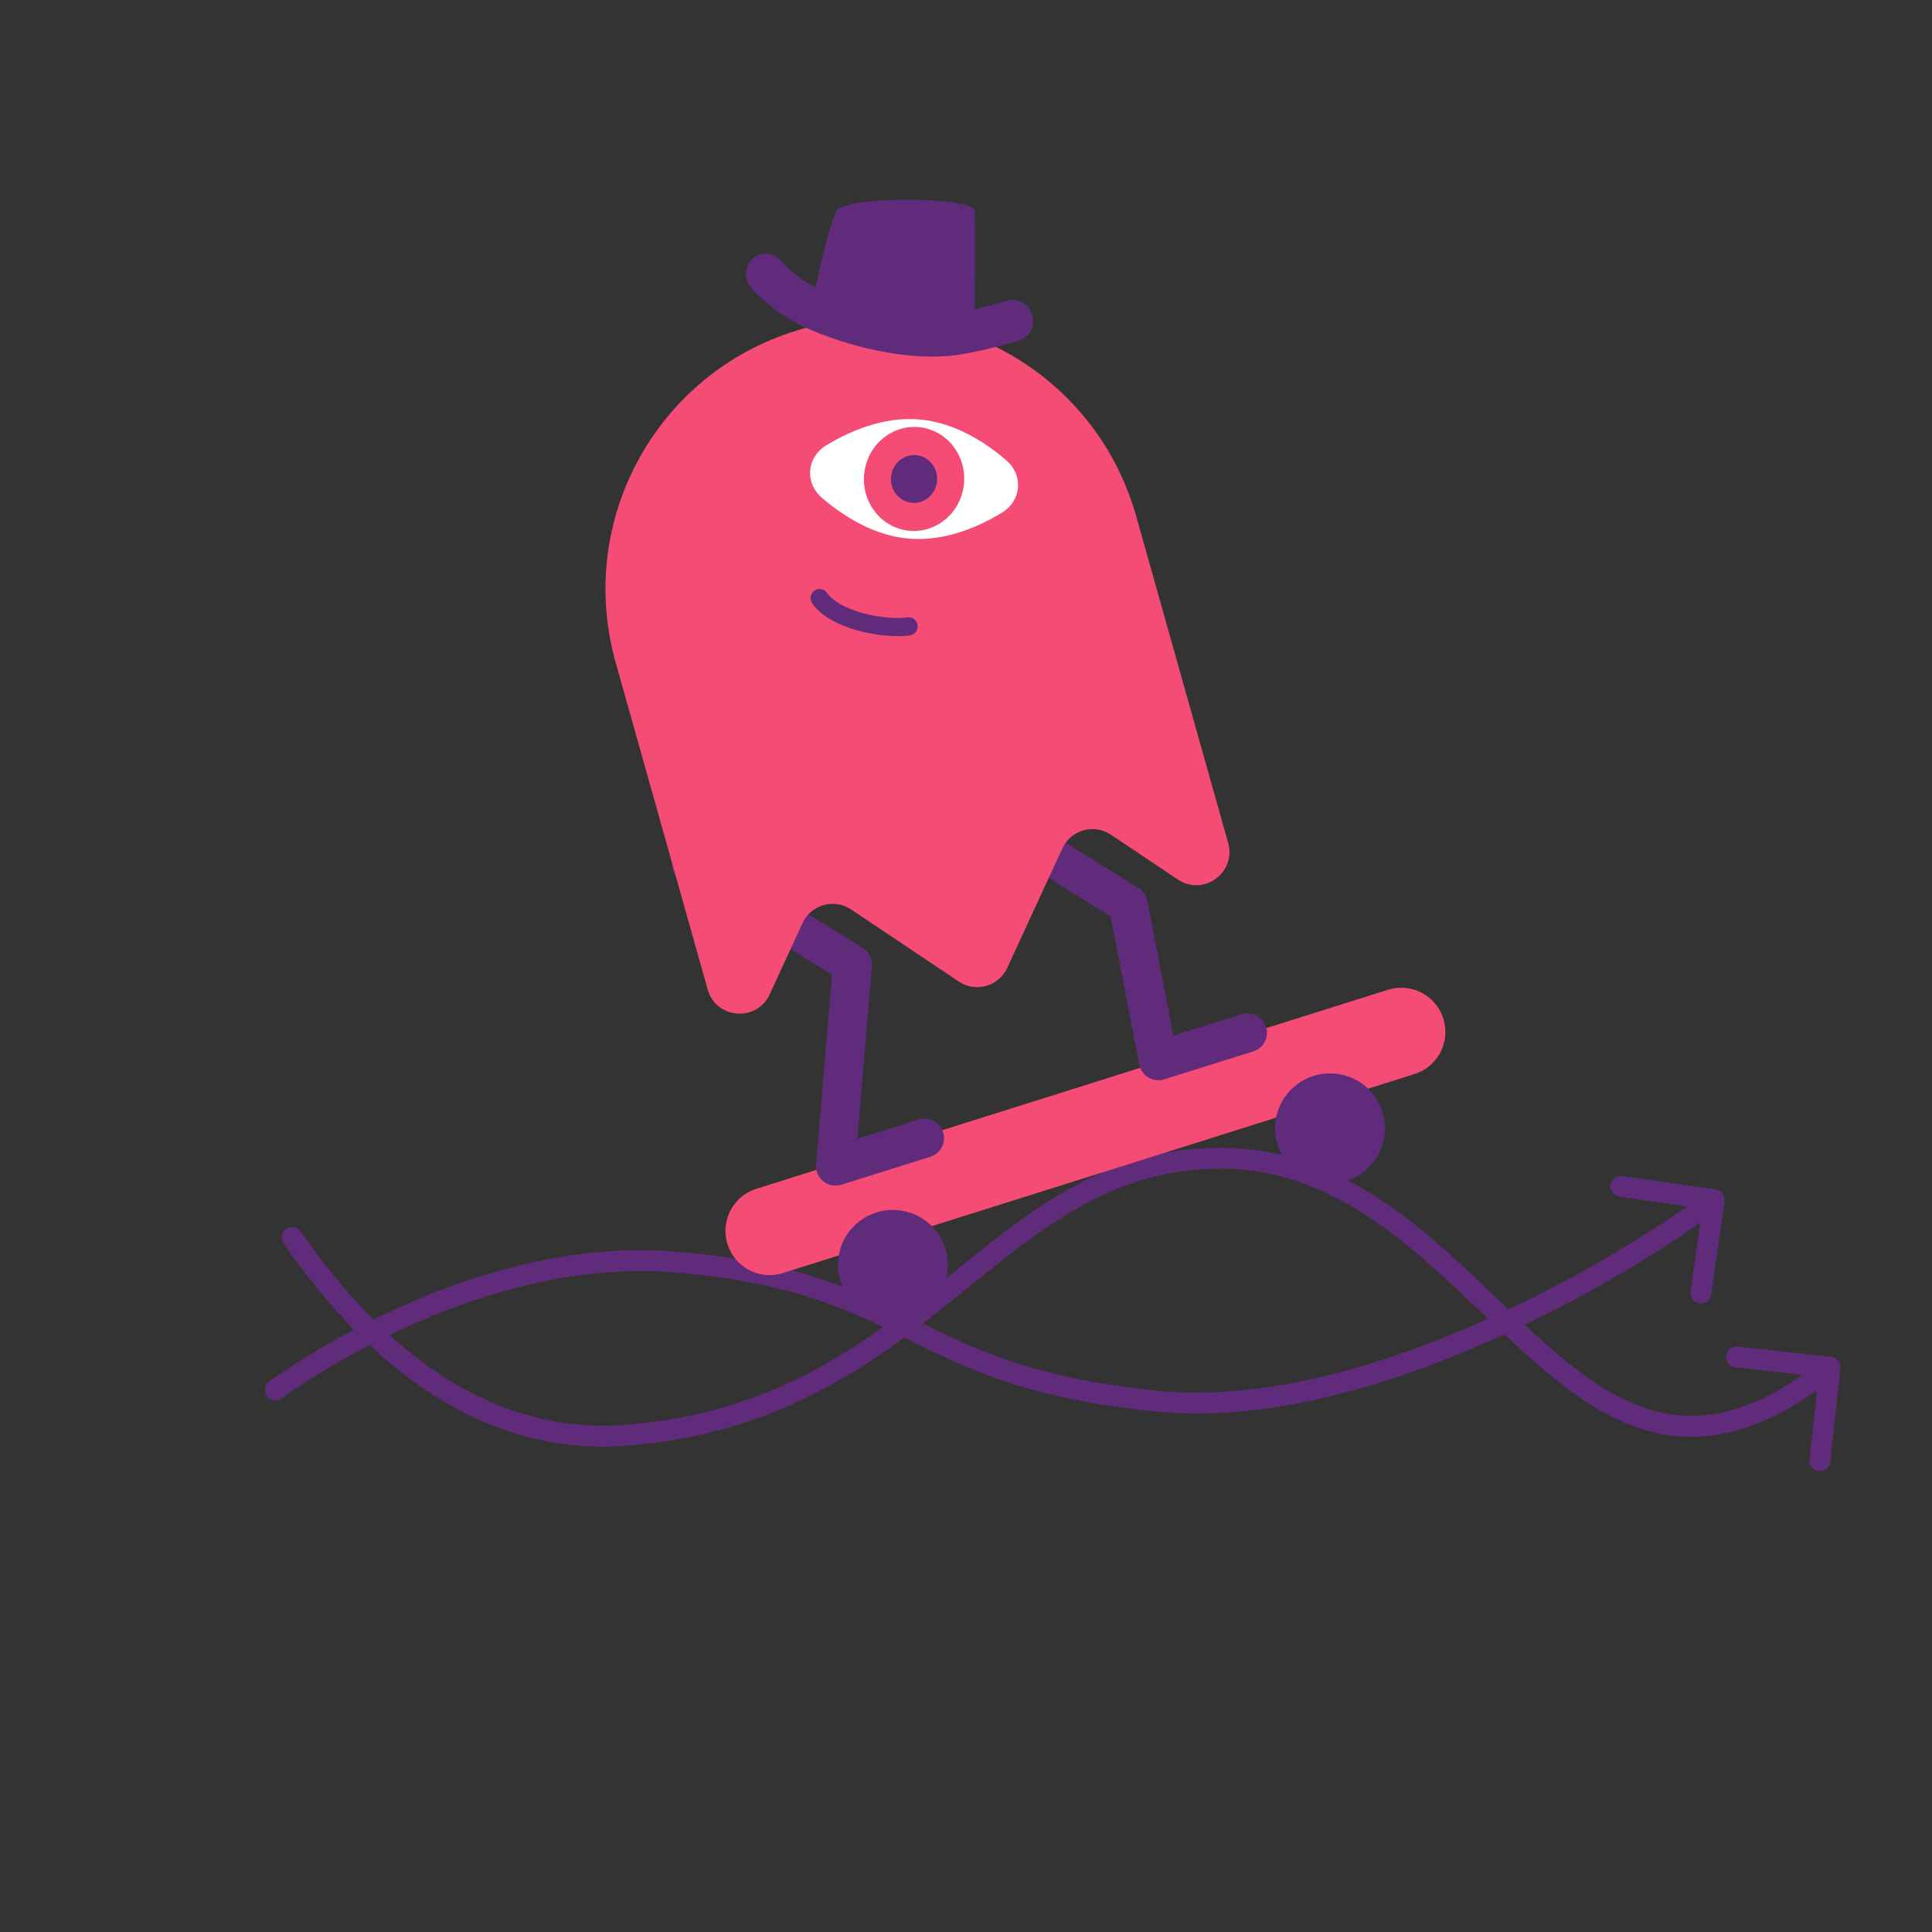 <svg width="370" height="370" viewBox="0 0 370 370" fill="none" xmlns="http://www.w3.org/2000/svg">
<rect x="0" y="0" width="370" height="370" fill="#333333" stroke="none"/>
<path d="M51.593 264.545C50.69 265.184 50.476 266.435 51.115 267.338C51.754 268.241 53.004 268.456 53.908 267.816L51.593 264.545ZM221.629 268.34L221.828 266.346L221.629 268.34ZM330.262 230.067C330.419 228.971 329.659 227.956 328.564 227.798L310.715 225.231C309.619 225.073 308.604 225.834 308.446 226.929C308.289 228.024 309.049 229.04 310.144 229.197L326.01 231.479L323.728 247.345C323.571 248.441 324.331 249.456 325.426 249.614C326.522 249.771 327.537 249.011 327.695 247.916L330.262 230.067ZM53.908 267.816C64.022 260.66 95.651 240.864 129.364 243.705L129.7 239.712C94.467 236.742 61.811 257.315 51.593 264.545L53.908 267.816ZM129.364 243.705C152.11 245.623 162.712 250.947 173.772 256.458C185.052 262.078 196.77 267.873 221.43 270.334L221.828 266.346C197.84 263.952 186.614 258.379 175.559 252.871C164.286 247.254 153.164 241.69 129.7 239.712L129.364 243.705ZM221.43 270.334C241.387 272.326 263.587 266.154 283.089 257.785C302.627 249.401 319.697 238.708 329.479 231.385L327.078 228.177C317.527 235.326 300.731 245.854 281.508 254.103C262.248 262.367 240.791 268.239 221.828 266.346L221.43 270.334Z" fill="#602B7A"/>
<path d="M57.603 235.867C56.969 234.961 55.72 234.74 54.813 235.375C53.906 236.009 53.686 237.258 54.32 238.165L57.603 235.867ZM119.943 274.863L119.789 272.865L119.943 274.863ZM233.851 221.821L233.847 223.825L233.851 221.821ZM352.473 262.06C352.593 260.959 351.799 259.97 350.699 259.85L332.773 257.89C331.673 257.77 330.683 258.564 330.563 259.664C330.443 260.764 331.237 261.754 332.337 261.874L348.272 263.616L346.53 279.55C346.409 280.65 347.204 281.639 348.304 281.76C349.404 281.88 350.393 281.086 350.513 279.986L352.473 262.06ZM54.32 238.165C64.416 252.59 86.22 279.484 120.098 276.861L119.789 272.865C88.333 275.301 67.716 250.316 57.603 235.867L54.32 238.165ZM120.098 276.861C149.607 274.576 167.548 260.951 183.392 248.195C199.301 235.386 212.792 223.784 233.847 223.825L233.855 219.818C211.143 219.774 196.549 232.457 180.879 245.073C165.145 257.741 148.016 270.679 119.789 272.865L120.098 276.861ZM233.847 223.825C246.107 223.849 256.266 228.644 265.48 235.399C274.786 242.222 282.846 250.803 291.237 258.461C299.487 265.99 308.041 272.596 317.907 274.568C327.937 276.574 338.881 273.725 351.735 263.404L349.227 260.279C336.985 270.108 327.217 272.343 318.692 270.639C310.002 268.901 302.157 263.001 293.938 255.501C285.86 248.128 277.38 239.155 267.849 232.167C258.226 225.112 247.252 219.843 233.855 219.818L233.847 223.825Z" fill="#602B7A"/>
<path d="M147.395 235.734L268.346 197.626" stroke="#F44C75" stroke-width="16.923" stroke-linecap="round" stroke-linejoin="round"/>
<circle cx="170.998" cy="242.25" r="10.529" transform="rotate(4.818 170.998 242.25)" fill="#602B7A"/>
<circle cx="254.713" cy="216.099" r="10.529" transform="rotate(4.818 254.713 216.099)" fill="#602B7A"/>
<path d="M185.225 154.02L216.06 173.223L221.84 203.145L238.895 197.79" stroke="#602B7A" stroke-width="7.471" stroke-linecap="round" stroke-linejoin="round"/>
<path d="M132.422 165.528L163.257 184.731L160.004 223.319L177.06 217.964" stroke="#602B7A" stroke-width="7.471" stroke-linecap="round" stroke-linejoin="round"/>
<path d="M117.577 125.67C117.583 125.668 117.586 125.662 117.585 125.657C110.611 98.497 126.579 70.61 153.709 62.974C180.839 55.339 208.988 70.811 217.223 97.616C217.225 97.621 217.231 97.625 217.237 97.623C217.242 97.621 217.248 97.625 217.25 97.63L235.209 161.447C236.807 167.125 230.471 171.721 225.57 168.439L212.75 159.854C209.507 157.683 205.091 158.926 203.456 162.47L192.901 185.358C191.266 188.902 186.85 190.145 183.607 187.973L162.991 174.168C159.748 171.996 155.331 173.239 153.697 176.784L147.401 190.437C144.931 195.794 137.127 195.177 135.529 189.499L117.57 125.683C117.568 125.677 117.572 125.671 117.577 125.67Z" fill="#F44C75"/>
<path d="M156.17 55.006C152.048 52.895 149.7 50.079 149.672 50.041C148.282 48.35 145.84 48.083 144.212 49.443C142.629 50.782 142.394 53.158 143.652 54.849L143.746 54.977C143.897 55.162 147.545 59.631 153.97 62.592C161.588 66.107 174.12 69.585 184.37 67.819C189.495 66.936 194.963 65.256 195.195 65.18C197.223 64.552 198.331 62.35 197.651 60.258C196.976 58.174 194.782 56.982 192.746 57.616C192.746 57.616 192.726 57.622 192.693 57.632C192.296 57.751 189.722 58.526 186.692 59.237C186.718 53.795 186.76 42.517 186.685 40.411C186.579 37.62 161.949 37.431 160.202 40.393C159.018 42.412 157.207 50.217 156.17 55.006Z" fill="#602B7A"/>
<path d="M158.194 85.313C154.488 87.566 154.079 92.457 157.36 95.293C161.319 98.714 167.216 102.579 174.102 103.152C180.992 103.724 187.449 100.884 191.918 98.162C195.62 95.908 196.027 91.021 192.748 88.186C188.789 84.764 182.89 80.896 176.001 80.323C169.116 79.762 162.663 82.597 158.194 85.313Z" fill="white"/>
<path d="M174.228 101.656C168.944 101.217 165.029 96.415 165.486 90.931C165.942 85.447 170.595 81.358 175.88 81.798C181.164 82.237 185.079 87.039 184.623 92.522C184.167 98.006 179.513 102.096 174.228 101.656Z" fill="#F44C75"/>
<path d="M174.671 96.294C172.234 96.092 170.428 93.885 170.637 91.366C170.847 88.847 172.993 86.969 175.43 87.171C177.867 87.374 179.673 89.581 179.463 92.1C179.254 94.619 177.108 96.497 174.671 96.294Z" fill="#602B7A"/>
<path d="M165.701 121.102C170.693 122.231 174.139 121.705 174.292 121.68C175.23 121.531 175.892 120.621 175.721 119.68C175.572 118.741 174.683 118.082 173.721 118.25C173.613 118.259 169.908 118.798 164.788 117.29C159.793 115.816 158.514 113.698 158.495 113.675C158.03 112.871 156.974 112.557 156.151 112.999C155.327 113.461 154.999 114.452 155.417 115.293C155.592 115.634 157.318 118.704 163.805 120.627C164.47 120.81 165.095 120.968 165.701 121.102Z" fill="#602B7A"/>
</svg>
